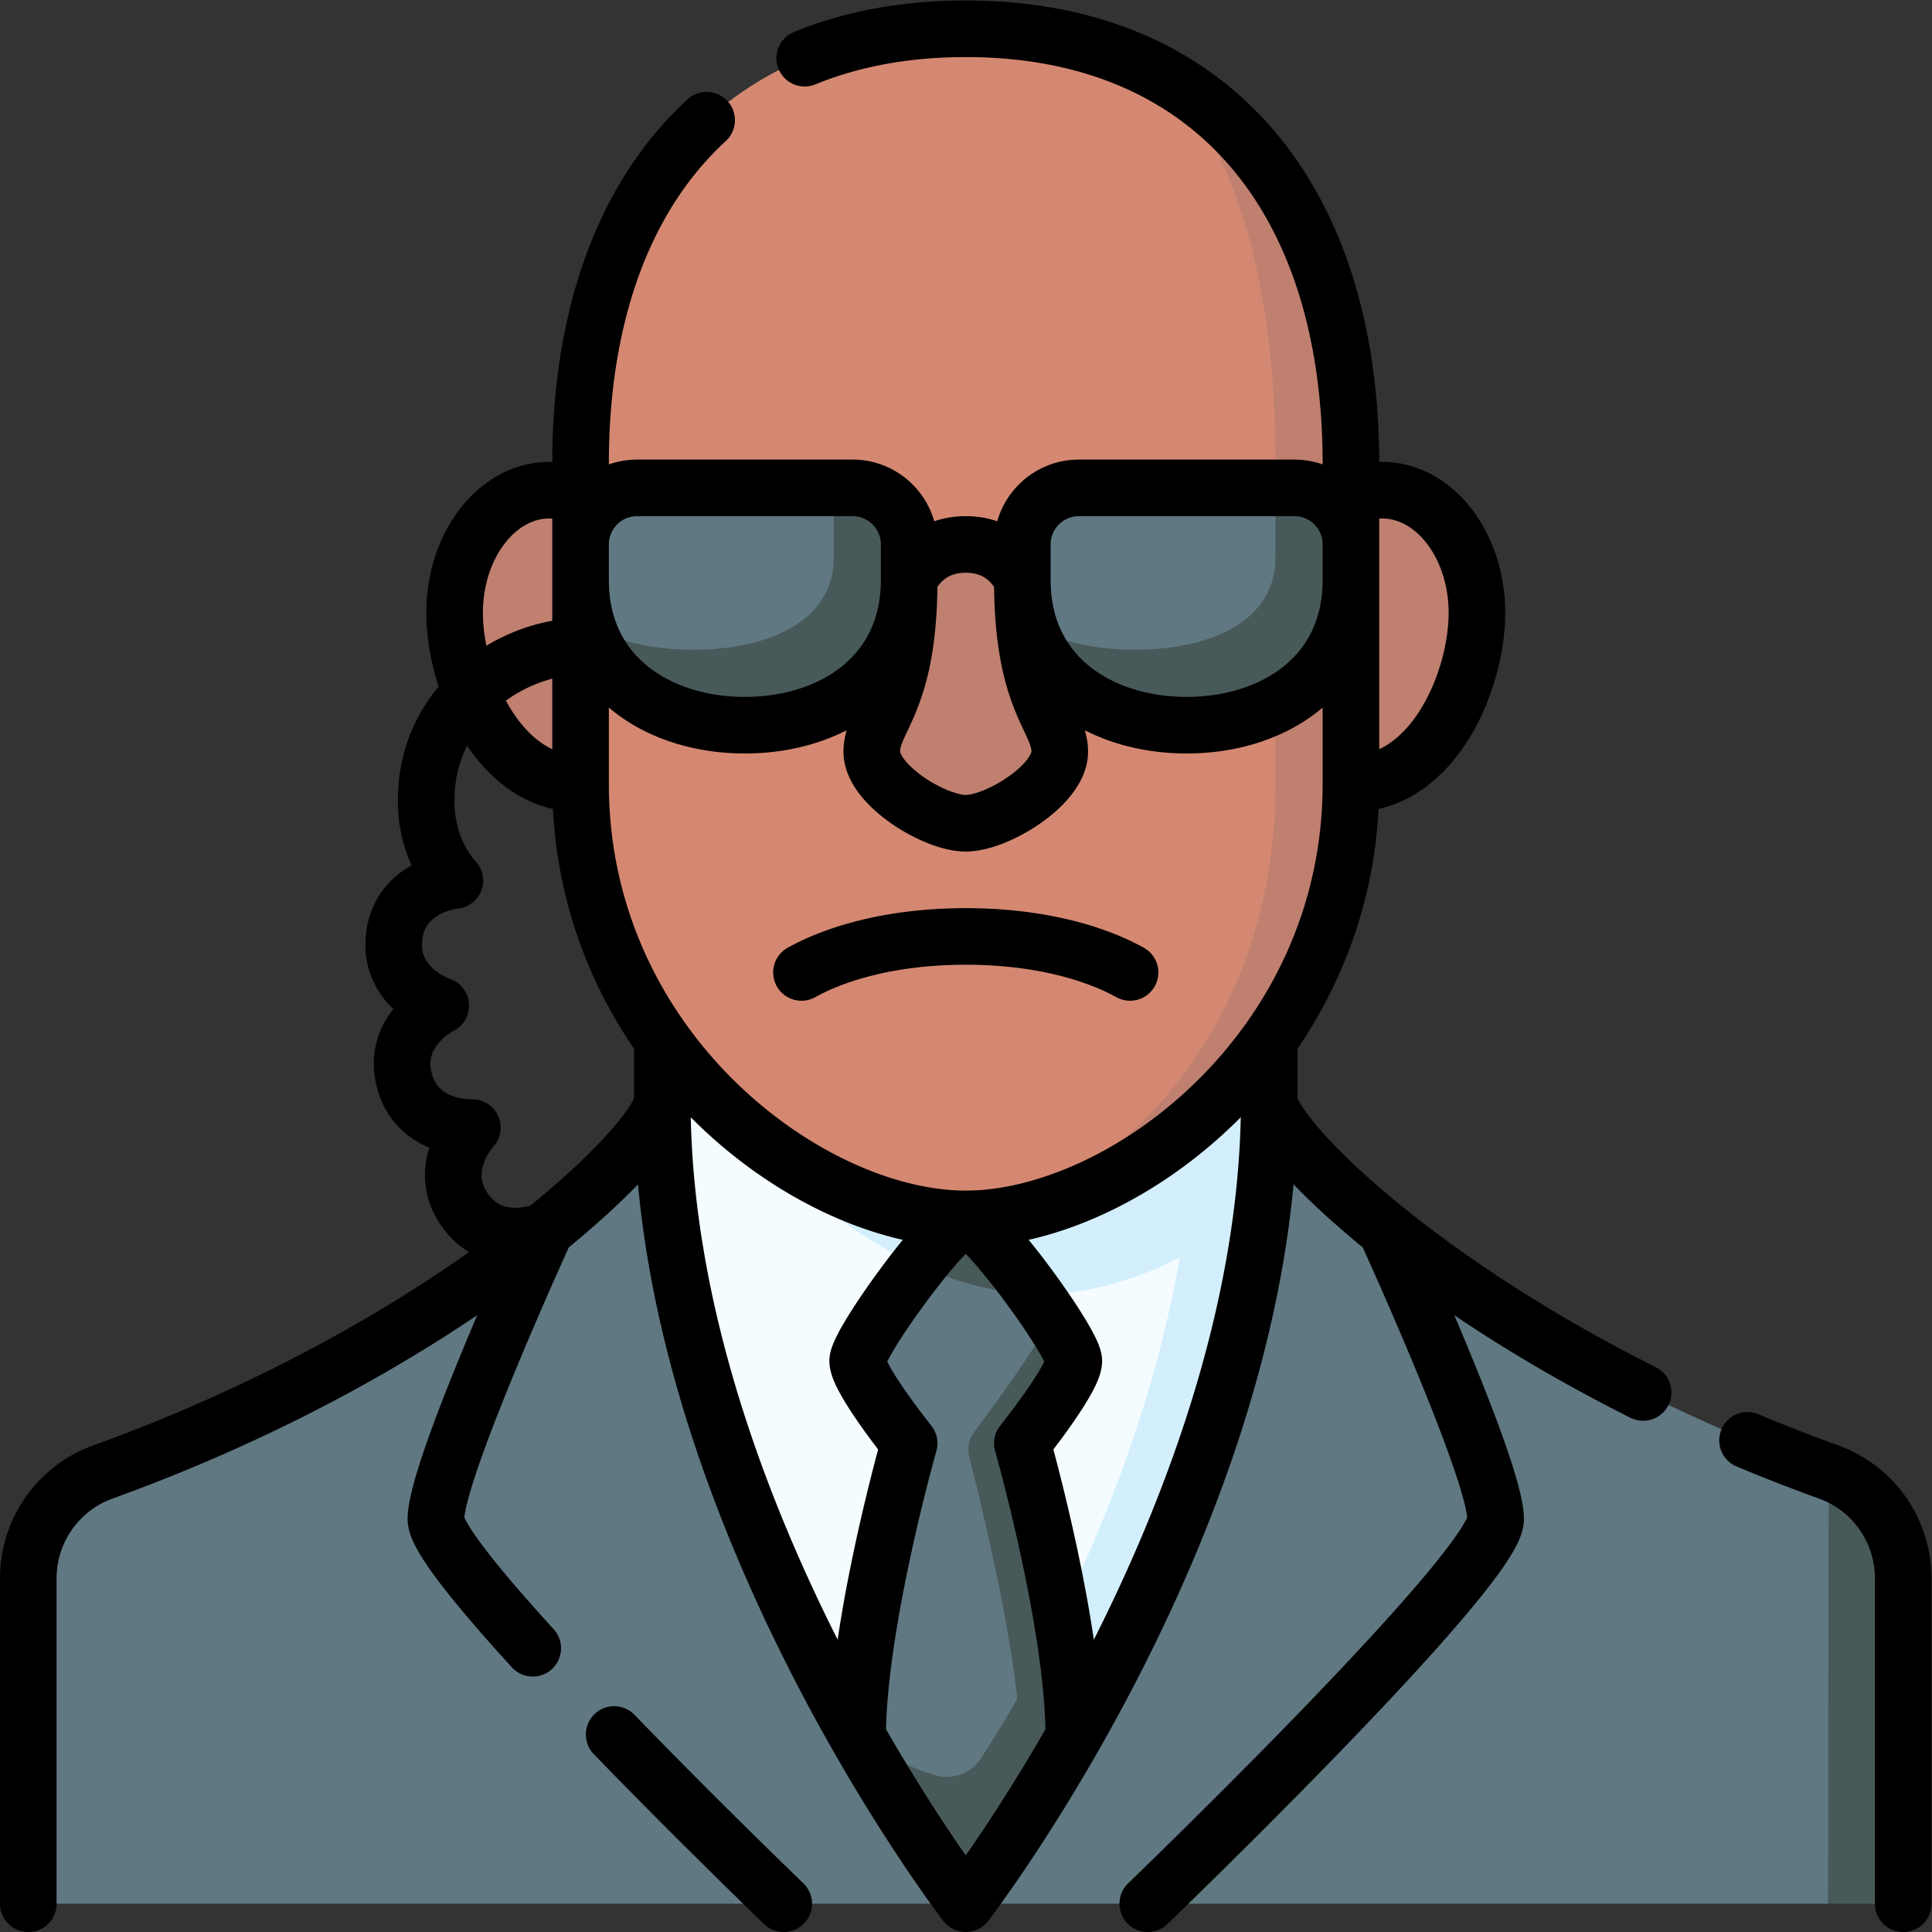 <svg xmlns="http://www.w3.org/2000/svg" version="1.1" xmlns:xlink="http://www.w3.org/1999/xlink" xmlns:svgjs="http://svgjs.com/svgjs" width="512" height="512" x="0" y="0" viewBox="0 0 682.667 682.667" style="enable-background:new 0 0 512 512" xml:space="preserve" class=""><rect x="0" y="0" width="682.667" height="682.667" fill="#333333" stroke="none"/><g><defs><clipPath id="a" clipPathUnits="userSpaceOnUse"><path d="M0 512h512V0H0Z" fill="#000000" data-original="#000000"></path></clipPath></defs><g clip-path="url(#a)" transform="matrix(1.333 0 0 -1.333 0 682.667)"><path d="M0 0c-70.128 25.349-117.863 61.583-137.806 82.866-20.908-22.811-132.878-16.791-154.076 15.678h-17.314c0-10.497-53.848-64.4-148.308-98.544-11.863-4.288-19.748-15.579-19.748-28.193v-86.238H-.178l9.963 57.215z" style="fill-opacity:1;fill-rule:nonzero;stroke:none" transform="translate(484.752 121.93)" fill="#607882" data-original="#607882"></path><path d="M0 0c0 12.614-7.885 23.905-19.748 28.193l-.178-114.43H0Z" style="fill-opacity:1;fill-rule:nonzero;stroke:none" transform="translate(504.5 93.737)" fill="#485959" data-original="#485959"></path><path d="M0 0c22.341.002 50.037 12.957 70.945 35.769-6.92 7.384-10.503 12.973-10.503 15.677H-83.131C-61.933 18.978-27.042 0 0 0" style="fill-opacity:1;fill-rule:nonzero;stroke:none" transform="translate(276.001 169.028)" fill="#485959" data-original="#485959"></path><path d="M0 0v-40.021c0-64.854 28.684-128.196 51.796-168.706l36.192-.002c17.802 0 50.331 68.067 60.071 133.221z" style="fill-opacity:1;fill-rule:nonzero;stroke:none" transform="translate(175.556 260.496)" fill="#f5fcff" data-original="#f5fcff"></path><path d="M0 0c11.384.001 24.162 3.382 36.72 9.7C26.983-46.723.612-95.633-12.452-117.261l21.102-.002C31.762-76.752 60.447-13.409 60.447 51.446v40.023h-20l-140.887-.001c8.437-40.879 38.465-70.561 67.938-83.794C-21.322 2.653-10.112 0 0 0" style="fill-opacity:1;fill-rule:nonzero;stroke:none" transform="translate(275.996 169.028)" fill="#d3effd" data-original="#d3effd"></path><path d="M0 0c0-4.776 13.649-21.833 13.649-21.833S0-69.8 0-99.612l.01-.008-.006.011.006-.011c.221-.166 13.639-15.284 28.642-25.925 0 0 14.997 14.619 21.646 30.932-2.737 26.648-13.649 72.78-13.649 72.78S50.843 7.23 50.846 12.01a202.176 202.176 0 0 1-3.934 5.669l-30.763 7.649C8.341 15.463 0 2.824 0 0" style="fill-opacity:1;fill-rule:nonzero;stroke:none" transform="translate(227.348 151.379)" fill="#607882" data-original="#607882"></path><path d="M0 0c-1.953 0-7.099-5.497-12.5-12.321 10.544-4.734 21.112-7.366 30.763-7.65C11.191-10.137 2.653 0 0 0" style="fill-opacity:1;fill-rule:nonzero;stroke:none" transform="translate(255.997 189.028)" fill="#485959" data-original="#485959"></path><path d="M0 0c0 29.812-13.649 77.78-13.649 77.78S0 94.837 0 99.613c0 1.605-2.697 6.379-6.453 12.01-.002-3.857-14.459-23.532-20.037-30.98a7.476 7.476 0 0 1-1.26-6.339C-25.083 63.837-17.259 31.988-15 10a415.246 415.246 0 0 0-9.581-15.704c-2.606-4.055-7.573-5.855-12.198-4.495C-48.121-6.867-57.109-.142-57.288-.007c15.59-27.324 28.642-44.259 28.642-44.259S-15.592-27.328 0 0" style="fill-opacity:1;fill-rule:nonzero;stroke:none" transform="translate(284.646 51.766)" fill="#485959" data-original="#485959"></path><path d="M0 0c0-17.974-2.983-45.297-16.858-45.297-21.875 0-33.389 27.323-33.389 45.297 0 17.975 11.248 32.545 25.123 32.545C-11.248 32.545 0 17.975 0 0" style="fill-opacity:1;fill-rule:nonzero;stroke:none" transform="translate(170.751 349.647)" fill="#bf8070" data-original="#915041" class="" opacity="1"></path><path d="M0 0c0-17.974 2.983-45.297 16.858-45.297 21.876 0 33.389 27.323 33.389 45.297 0 17.975-11.248 32.545-25.123 32.545C11.249 32.545 0 17.975 0 0" style="fill-opacity:1;fill-rule:nonzero;stroke:none" transform="translate(341.241 349.647)" fill="#bf8070" data-original="#915041" class="" opacity="1"></path><path d="M0 0v84.827c0 46.547-14.577 81.622-38.296 102.041-14.81 8.628-32.83 13.281-53.808 13.281-65.385 0-102.103-45.14-102.103-115.322V0c0-70.182 60.391-115.322 102.103-115.322h.005C-53.107-112.246 0-70.181 0 0" style="fill-opacity:1;fill-rule:nonzero;stroke:none" transform="translate(348.1 304.35)" fill="#d58871" data-original="#b46e5a" class="" opacity="1"></path><path d="M0 0c18.448-20.913 28.296-55.494 28.296-102.041v-84.827c0-70.181-48.095-109.918-82.099-115.322 41.712.003 102.098 45.143 102.098 115.322v84.827C48.295-54.375 31.353-18.268 0 0" style="fill-opacity:1;fill-rule:nonzero;stroke:none" transform="translate(309.804 491.219)" fill="#bf8070" data-original="#915041" class="" opacity="1"></path><path d="m0 0-10 28.447h-52.103c-8.284 0-15-6.715-15-15V4c0-4.035.521-7.754 1.485-11.157 6.722-12.735 27.425-17.3 38.341-17.3C-17.816-24.457 0-17.26 0 0" style="fill-opacity:1;fill-rule:nonzero;stroke:none" transform="translate(348.1 354.357)" fill="#607882" data-original="#607882"></path><path d="M0 0h-5v-18.447c0-17.26-17.816-24.457-37.277-24.457-10.916 0-21.313 2.265-28.341 7.3 5.14-18.15 22.921-27.3 42.067-27.3C-5.815-62.904 15-50.002 15-24.447V-15C15-6.715 8.285 0 0 0" style="fill-opacity:1;fill-rule:nonzero;stroke:none" transform="translate(343.1 382.805)" fill="#485959" data-original="#485959"></path><path d="m0 0-10 28.448h-52.104c-8.284 0-15-6.716-15-15V4c0-4.035.522-7.754 1.486-11.157 6.721-12.735 27.424-17.3 38.34-17.3C-17.816-24.457 0-17.26 0 0" style="fill-opacity:1;fill-rule:nonzero;stroke:none" transform="translate(230.997 354.357)" fill="#607882" data-original="#607882"></path><path d="M0 0h-5v-18.448c0-17.26-17.816-24.457-37.278-24.457-10.916 0-21.312 2.265-28.34 7.3 5.139-18.149 22.92-27.3 42.066-27.3C-5.815-62.905 15-50.003 15-24.448V-15C15-6.716 8.284 0 0 0" style="fill-opacity:1;fill-rule:nonzero;stroke:none" transform="translate(225.997 382.806)" fill="#485959" data-original="#485959"></path><path d="M0 0c0-32.566 9.918-36.68 9.918-45.496 0-8.816-16.651-18.962-24.915-18.962-8.263 0-24.915 10.146-24.915 18.962C-39.912-36.68-30-32.566-30 0c0 0 3.435 9.448 15 9.448S0 0 0 0" style="fill-opacity:1;fill-rule:nonzero;stroke:none" transform="translate(270.997 358.357)" fill="#bf8070" data-original="#915041" class="" opacity="1"></path><path d="M0 0c-.176 29.851-13.647 77.192-13.647 77.192S.002 94.249.002 99.025c0 4.778-23.873 37.65-28.649 37.65-4.777 0-28.649-32.872-28.649-37.65 0-4.776 13.649-21.833 13.649-21.833S-57.118 29.851-57.294 0m13.647 306.004s3.435 9.448 15 9.448 15-9.448 15-9.448m-117.103-17.612c-17.523 0-40.931-14.411-40.931-40.899 0-13.714 7.609-21.102 7.609-21.102s-14.559-1.309-16.098-14.993c-1.538-13.683 12.366-18.193 12.366-18.193s-13.129-6.428-9.673-19.757c3.456-13.329 18.054-12.569 18.054-12.569s-9.962-10.697-1.968-21.909 21.354-5.283 21.354-5.283M19.601-44.854S111.81 43.928 111.81 57.07c0 12.46-26.113 70.145-28.832 76.117m-192.065 34.933c0-108.605 80.443-212.974 80.443-212.974S51.8 59.515 51.8 168.12M219.856-44.854v86.238c0 12.614-7.884 23.905-19.748 28.193a463.56 463.56 0 0 0-21.528 8.393m-27.667 12.696C87.188 122.575 51.8 159.611 51.8 168.12v14.717m-191.837-49.15s-29.06-63.473-29.06-76.617c0-4.568 11.139-18.273 25.675-34.213M-121.85 0c22.665-23.386 44.962-44.854 44.962-44.854m-32.199 227.691V168.12c0-10.496-53.849-64.399-148.309-98.543-11.863-4.288-19.748-15.579-19.748-28.193v-86.238M14.908 202.004c-9.618 5.334-24.572 9.542-43.552 9.542s-33.933-4.208-43.551-9.542m-43.555 128.448c-8.285 0-15-6.716-15-15v-9.448c0-25.555 20.815-38.458 43.551-38.458 22.737 0 43.552 12.903 43.552 38.458v9.448c0 8.284-6.716 15-15 15zm102.103-24.448c0-32.567 9.918-36.68 9.918-45.496 0-8.816-16.651-18.962-24.915-18.962-8.263 0-24.915 10.146-24.915 18.962 0 8.816 9.912 12.929 9.912 45.496m45 24.448c-8.284 0-15-6.716-15-15v-9.448c0-25.555 20.815-38.458 43.552-38.458 22.736 0 43.551 12.903 43.551 38.458v9.448c0 8.284-6.715 15-15 15zm-98.683 97.457c-21.803-20.054-33.42-51.607-33.42-91.085v-84.827c0-70.182 60.391-115.322 102.103-115.322 41.712 0 102.103 45.14 102.103 115.322v84.827c0 70.182-36.717 115.322-102.103 115.322-15.982 0-30.251-2.697-42.69-7.796M74.528 328.483a19.884 19.884 0 0 0 7.201 1.356c13.875 0 25.123-14.57 25.123-32.545 0-17.704-11.17-44.479-32.411-45.278m-206.17 0c-21.24.799-32.41 27.574-32.41 45.278 0 17.975 11.248 32.545 25.123 32.545 2.503 0 4.92-.474 7.201-1.356" style="stroke-width:15;stroke-linecap:round;stroke-linejoin:round;stroke-miterlimit:10;stroke-dasharray:none;stroke-opacity:1" transform="translate(284.644 52.353)" fill="none" stroke="#000000" stroke-width="15" stroke-linecap="round" stroke-linejoin="round" stroke-miterlimit="10" stroke-dasharray="none" stroke-opacity="" data-original="#000000"></path></g></g></svg>